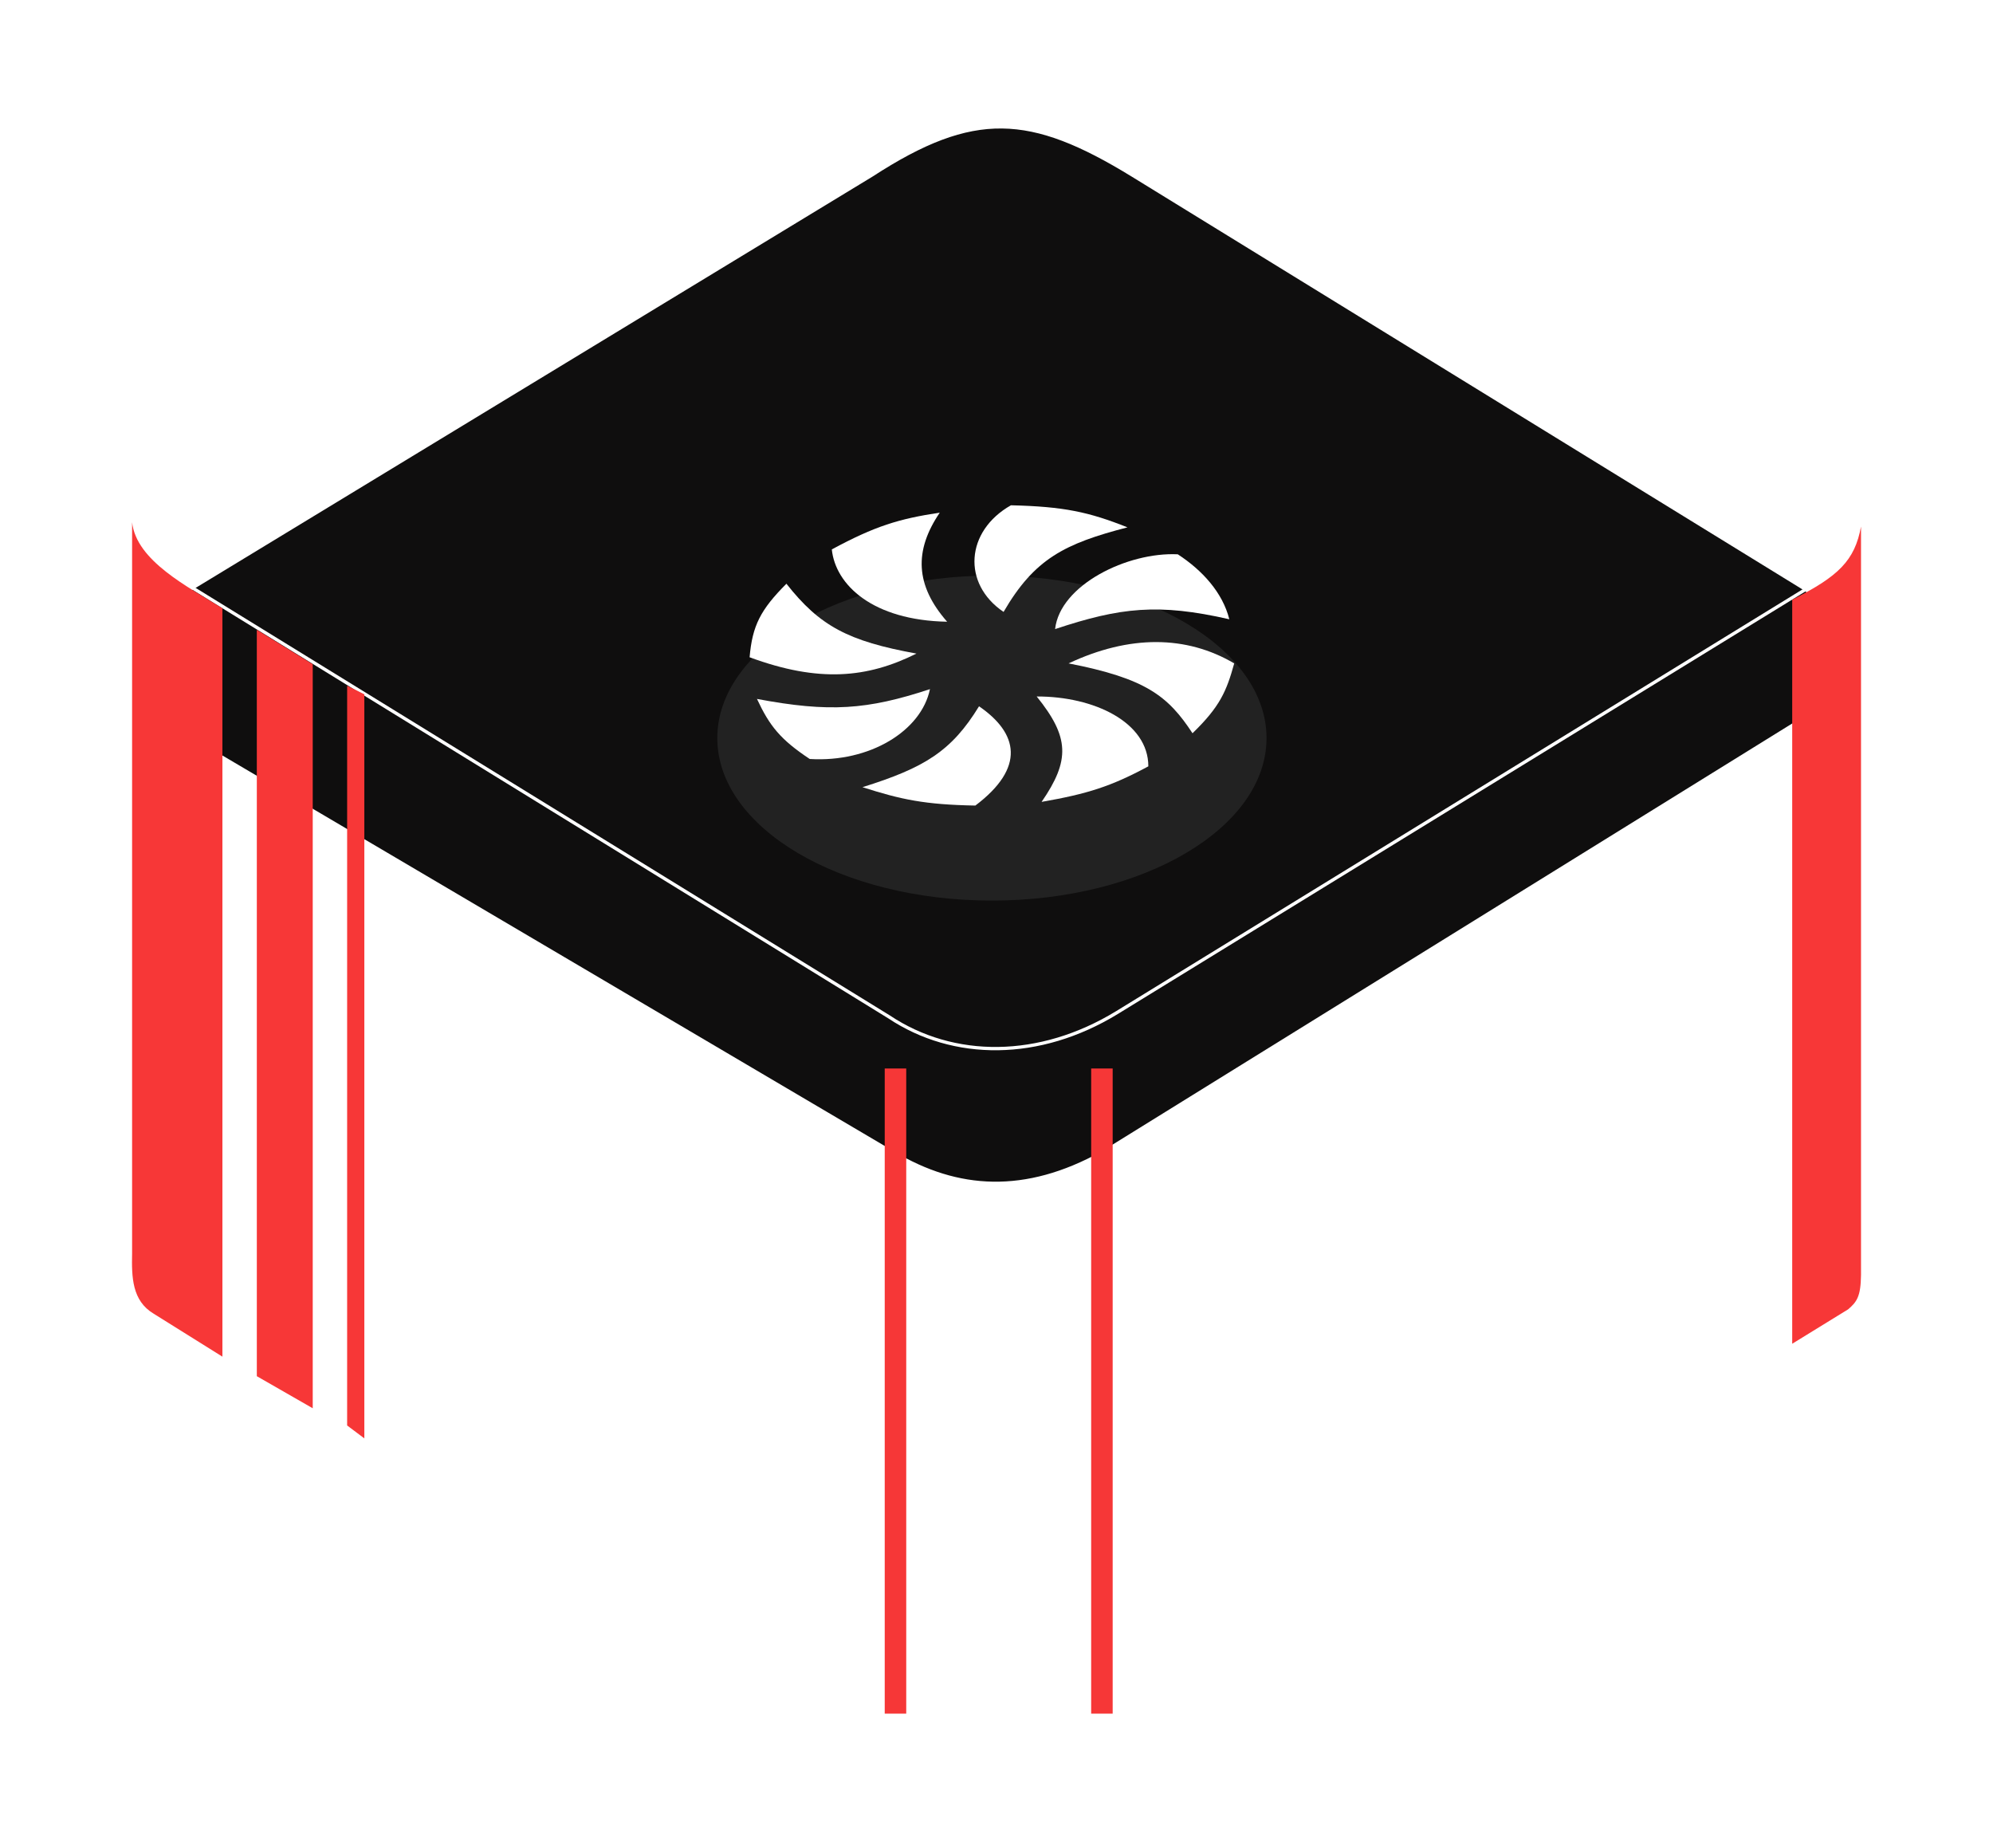 <svg width="302" height="280" viewBox="0 0 302 280" fill="none" xmlns="http://www.w3.org/2000/svg">
<path d="M33.702 205.565L55.208 217.947L128.85 263.566C147.25 274.833 156.819 273.478 173.166 263.566L278.09 199.7C281.549 197.706 282.004 196.164 282 193.183" stroke="white" stroke-width="0.5"/>
<path d="M131.973 26.32L29.005 88.883C15.97 96.052 18.39 106.142 30.723 113.298L135.232 174.908C145.007 180.773 155.434 181.425 167.165 174.908L273.392 109.086C281.491 104.053 283.819 96.052 273.392 88.884L171.727 26.32C156.208 16.799 147.492 16.241 131.973 26.32Z" fill="#0F0E0E" stroke="white"/>
<path d="M134.715 154.08C144.491 160.598 157.525 160.597 169.255 153.429L277.437 86.955C282.651 83.697 283.303 75.876 277.437 71.966L167.952 6.144C156.221 -0.372 143.641 -1.049 133.412 6.144L30.443 68.708C18.492 75.225 16.446 81.091 27.836 88.259L134.715 154.08Z" stroke="white" stroke-width="0.5"/>
<path d="M33.702 185.362L134.716 246.622C147.067 252.854 156.222 253.139 168.604 246.622L271.573 183.407" stroke="white" stroke-width="0.5"/>
<path d="M271.573 159.294L168.604 221.857C155.57 229.678 145.817 229.301 132.109 221.206L33.702 160.597" stroke="white" stroke-width="0.5"/>
<path d="M33.702 168.418L39.568 163.856" stroke="white" stroke-width="0.5"/>
<path d="M33.702 172.98L42.826 166.463" stroke="white" stroke-width="0.5"/>
<path d="M33.702 177.542L46.736 169.07" stroke="white" stroke-width="0.5"/>
<path d="M33.702 182.104L51.298 171.676" stroke="white" stroke-width="0.5"/>
<path d="M34.354 186.014L54.557 173.631" stroke="white" stroke-width="0.5"/>
<path d="M38.264 187.969L59.119 176.238" stroke="white" stroke-width="0.5"/>
<path d="M41.523 189.924L61.725 178.193" stroke="white" stroke-width="0.5"/>
<path d="M65.636 180.149L44.781 192.531" stroke="white" stroke-width="0.5"/>
<path d="M68.894 182.104L48.691 194.486" stroke="white" stroke-width="0.5"/>
<path d="M51.95 196.441L72.153 184.059" stroke="white" stroke-width="0.5"/>
<path d="M76.714 186.666L56.512 199.048" stroke="white" stroke-width="0.5"/>
<path d="M60.422 201.655L79.321 188.621" stroke="white" stroke-width="0.5"/>
<path d="M63.681 203.61L82.58 191.227" stroke="white" stroke-width="0.5"/>
<path d="M67.591 206.217L87.142 193.183" stroke="white" stroke-width="0.5"/>
<path d="M90.401 195.789L70.85 208.172" stroke="white" stroke-width="0.5"/>
<path d="M74.759 210.127L94.31 197.744" stroke="white" stroke-width="0.5"/>
<path d="M98.221 200.351L78.67 212.082" stroke="white" stroke-width="0.5"/>
<path d="M81.928 214.689L101.479 202.306" stroke="white" stroke-width="0.5"/>
<path d="M104.737 204.913L85.838 216.644" stroke="white" stroke-width="0.5"/>
<path d="M89.097 219.251L108.648 206.868" stroke="white" stroke-width="0.5"/>
<path d="M112.558 209.475L93.007 221.206" stroke="white" stroke-width="0.5"/>
<path d="M96.917 223.812L115.816 211.43" stroke="white" stroke-width="0.5"/>
<path d="M100.176 225.767L119.075 213.385" stroke="white" stroke-width="0.5"/>
<path d="M122.985 215.992L104.086 228.374" stroke="white" stroke-width="0.5"/>
<path d="M107.996 230.329L126.244 217.947" stroke="white" stroke-width="0.5"/>
<path d="M111.906 232.285L130.806 219.902" stroke="white" stroke-width="0.5"/>
<path d="M115.165 234.891L133.412 221.857" stroke="white" stroke-width="0.5"/>
<path d="M119.075 236.846L137.975 224.464" stroke="white" stroke-width="0.5"/>
<path d="M122.333 238.802L141.885 225.768" stroke="white" stroke-width="0.5"/>
<path d="M126.244 241.408L146.446 227.071" stroke="white" stroke-width="0.5"/>
<path d="M129.502 243.363L154.267 227.071" stroke="white" stroke-width="0.5"/>
<path d="M133.412 245.97L209.661 197.093" stroke="white" stroke-width="0.5"/>
<path d="M145.795 250.532L271.573 174.283" stroke="white" stroke-width="0.5"/>
<path d="M271.572 178.845L152.963 251.184" stroke="white" stroke-width="0.5"/>
<path d="M136.671 247.925L271.573 165.159" stroke="white" stroke-width="0.5"/>
<path d="M141.233 249.229L271.573 169.721" stroke="white" stroke-width="0.5"/>
<path d="M33.702 137.136L134.716 199.048C145.795 204.913 154.918 205.565 167.301 199.048L271.573 135.181" stroke="white" stroke-width="0.5"/>
<path d="M33.702 131.923L150.357 203.61" stroke="white" stroke-width="0.5"/>
<path d="M34.354 128.013L157.525 202.958" stroke="white" stroke-width="0.5"/>
<path d="M161.435 201.655L33.702 123.451" stroke="white" stroke-width="0.5"/>
<path d="M34.354 118.889L165.997 199.7" stroke="white" stroke-width="0.5"/>
<path d="M169.908 197.744L122.124 167.148" stroke="white" stroke-width="0.5"/>
<path d="M173.818 195.138L148.401 179.497" stroke="white" stroke-width="0.5"/>
<path d="M177.076 192.531L155.57 179.497" stroke="white" stroke-width="0.5"/>
<path d="M161.436 178.193L180.987 190.576" stroke="white" stroke-width="0.5"/>
<path d="M165.346 176.238L184.245 188.621" stroke="white" stroke-width="0.5"/>
<path d="M188.155 186.014L168.604 174.283" stroke="white" stroke-width="0.5"/>
<path d="M171.863 171.676L191.414 184.059" stroke="white" stroke-width="0.5"/>
<path d="M175.773 169.721L195.324 181.452" stroke="white" stroke-width="0.5"/>
<path d="M245.505 150.822L226.605 138.44" stroke="white" stroke-width="0.5"/>
<path d="M229.864 136.485L249.415 148.867" stroke="white" stroke-width="0.5"/>
<path d="M252.673 146.26L233.774 134.53" stroke="white" stroke-width="0.5"/>
<path d="M256.584 144.305L237.685 131.923" stroke="white" stroke-width="0.5"/>
<path d="M260.494 141.698L241.594 129.316" stroke="white" stroke-width="0.5"/>
<path d="M244.201 127.361L263.752 139.743" stroke="white" stroke-width="0.5"/>
<path d="M267.662 137.788L248.111 125.406" stroke="white" stroke-width="0.5"/>
<path d="M252.021 122.799L270.921 135.181" stroke="white" stroke-width="0.5"/>
<path d="M255.932 120.192L271.573 131.271" stroke="white" stroke-width="0.5"/>
<path d="M259.842 117.585L271.573 125.406" stroke="white" stroke-width="0.5"/>
<path d="M263.752 115.63L271.573 120.844" stroke="white" stroke-width="0.5"/>
<path d="M179.683 167.766L199.234 179.497" stroke="white" stroke-width="0.5"/>
<path d="M183.593 165.159L201.841 177.542" stroke="white" stroke-width="0.5"/>
<path d="M205.751 174.935L186.852 163.204" stroke="white" stroke-width="0.5"/>
<path d="M209.01 172.98L190.11 160.597" stroke="white" stroke-width="0.5"/>
<path d="M194.021 158.642L213.572 170.373" stroke="white" stroke-width="0.5"/>
<path d="M197.931 156.036L216.83 168.418" stroke="white" stroke-width="0.5"/>
<path d="M220.088 166.463L201.841 154.081" stroke="white" stroke-width="0.5"/>
<path d="M205.1 151.474L223.999 164.508" stroke="white" stroke-width="0.5"/>
<path d="M209.01 149.519L227.257 161.901" stroke="white" stroke-width="0.5"/>
<path d="M212.268 147.564L231.167 159.946" stroke="white" stroke-width="0.5"/>
<path d="M235.078 157.339L216.178 144.957" stroke="white" stroke-width="0.5"/>
<path d="M219.438 143.002L238.989 154.732" stroke="white" stroke-width="0.5"/>
<path d="M223.347 140.395L242.898 152.777" stroke="white" stroke-width="0.5"/>
<g filter="url(#filter0_d_65_9502)">
<path d="M20.017 189.924V79.135C20.668 85 28.489 88.91 33.702 92.169V205.565L23.275 199.048C20.017 197.093 19.937 193.536 20.017 189.924Z" fill="#F73737"/>
</g>
<g filter="url(#filter1_d_65_9502)">
<path d="M38.916 208.524V95.427L47.388 100.641V213.385L38.916 208.524Z" fill="#F73737"/>
</g>
<g filter="url(#filter2_d_65_9502)">
<path d="M52.602 215.992V103.9L55.208 105.203V217.947L52.602 215.992Z" fill="#F73737"/>
</g>
<g filter="url(#filter3_d_65_9502)">
<path d="M280.045 198.396L271.573 203.61V90.866C278.61 87.323 281.043 84.937 282 79.787V193.183C281.963 196.505 281.332 197.287 280.045 198.396Z" fill="#F73737"/>
</g>
<g filter="url(#filter4_d_65_9502)">
<path d="M137.322 259.656V161.901H134.063V259.656H137.322Z" fill="#F63737"/>
<path d="M168.604 259.656V161.901H165.345V259.656H168.604Z" fill="#F63737"/>
</g>
<g filter="url(#filter5_f_65_9502)">
<ellipse cx="150.306" cy="111.838" rx="41.611" ry="24.621" fill="#222222"/>
</g>
<path d="M126.045 83.248C132.616 79.706 136.179 78.624 142.404 77.676C138.5 83.433 138.669 88.678 143.52 94.205C132.236 93.995 126.603 88.633 126.045 83.248Z" fill="white"/>
<path d="M152.071 92.719C145.751 88.448 146.308 80.462 153.187 76.562C161.213 76.752 164.988 77.575 170.848 79.905C161.339 82.372 156.77 84.644 152.071 92.719Z" fill="white"/>
<path d="M178.47 83.99C170.848 83.619 160.623 88.633 159.879 95.319C169.775 92.036 175.505 91.38 186.278 93.833C185.271 89.797 182.188 86.405 178.47 83.99Z" fill="white"/>
<path d="M187.021 100.519C179.771 96.247 171.151 96.18 161.924 100.519C173.59 102.795 176.978 105.424 180.7 111.104C184.873 107.066 185.855 104.726 187.021 100.519Z" fill="white"/>
<path d="M174.008 116.118C174.008 109.433 165.78 105.507 157.091 105.533C162.07 111.7 162.172 115.201 157.834 121.504C164.779 120.289 168.34 119.17 174.008 116.118Z" fill="white"/>
<path d="M147.796 122.061C155.418 116.304 154.302 111.104 148.353 107.019C144.181 113.839 140.07 116.34 130.692 119.275C136.558 121.157 140.145 121.921 147.796 122.061Z" fill="white"/>
<path d="M114.705 105.904C125.702 107.972 131.414 107.554 140.917 104.419C139.616 110.733 131.808 115.561 122.699 115.004C118.262 112.056 116.619 110.014 114.705 105.904Z" fill="white"/>
<path d="M113.589 99.59C124.075 103.466 131.436 102.747 138.872 99.033C128.517 97.153 124.215 94.864 119.166 88.448C115.257 92.369 113.993 94.799 113.589 99.59Z" fill="white"/>
<defs>
<filter id="filter0_d_65_9502" x="0" y="59.135" width="53.702" height="166.43" filterUnits="userSpaceOnUse" color-interpolation-filters="sRGB">
<feFlood flood-opacity="0" result="BackgroundImageFix"/>
<feColorMatrix in="SourceAlpha" type="matrix" values="0 0 0 0 0 0 0 0 0 0 0 0 0 0 0 0 0 0 127 0" result="hardAlpha"/>
<feOffset/>
<feGaussianBlur stdDeviation="10"/>
<feComposite in2="hardAlpha" operator="out"/>
<feColorMatrix type="matrix" values="0 0 0 0 0.967 0 0 0 0 0.217 0 0 0 0 0.217 0 0 0 1 0"/>
<feBlend mode="normal" in2="BackgroundImageFix" result="effect1_dropShadow_65_9502"/>
<feBlend mode="normal" in="SourceGraphic" in2="effect1_dropShadow_65_9502" result="shape"/>
</filter>
<filter id="filter1_d_65_9502" x="18.916" y="75.427" width="48.472" height="157.958" filterUnits="userSpaceOnUse" color-interpolation-filters="sRGB">
<feFlood flood-opacity="0" result="BackgroundImageFix"/>
<feColorMatrix in="SourceAlpha" type="matrix" values="0 0 0 0 0 0 0 0 0 0 0 0 0 0 0 0 0 0 127 0" result="hardAlpha"/>
<feOffset/>
<feGaussianBlur stdDeviation="10"/>
<feComposite in2="hardAlpha" operator="out"/>
<feColorMatrix type="matrix" values="0 0 0 0 0.967 0 0 0 0 0.217 0 0 0 0 0.217 0 0 0 1 0"/>
<feBlend mode="normal" in2="BackgroundImageFix" result="effect1_dropShadow_65_9502"/>
<feBlend mode="normal" in="SourceGraphic" in2="effect1_dropShadow_65_9502" result="shape"/>
</filter>
<filter id="filter2_d_65_9502" x="32.602" y="83.9" width="42.607" height="154.048" filterUnits="userSpaceOnUse" color-interpolation-filters="sRGB">
<feFlood flood-opacity="0" result="BackgroundImageFix"/>
<feColorMatrix in="SourceAlpha" type="matrix" values="0 0 0 0 0 0 0 0 0 0 0 0 0 0 0 0 0 0 127 0" result="hardAlpha"/>
<feOffset/>
<feGaussianBlur stdDeviation="10"/>
<feComposite in2="hardAlpha" operator="out"/>
<feColorMatrix type="matrix" values="0 0 0 0 0.967 0 0 0 0 0.217 0 0 0 0 0.217 0 0 0 1 0"/>
<feBlend mode="normal" in2="BackgroundImageFix" result="effect1_dropShadow_65_9502"/>
<feBlend mode="normal" in="SourceGraphic" in2="effect1_dropShadow_65_9502" result="shape"/>
</filter>
<filter id="filter3_d_65_9502" x="251.573" y="59.787" width="50.427" height="163.823" filterUnits="userSpaceOnUse" color-interpolation-filters="sRGB">
<feFlood flood-opacity="0" result="BackgroundImageFix"/>
<feColorMatrix in="SourceAlpha" type="matrix" values="0 0 0 0 0 0 0 0 0 0 0 0 0 0 0 0 0 0 127 0" result="hardAlpha"/>
<feOffset/>
<feGaussianBlur stdDeviation="10"/>
<feComposite in2="hardAlpha" operator="out"/>
<feColorMatrix type="matrix" values="0 0 0 0 0.967 0 0 0 0 0.217 0 0 0 0 0.217 0 0 0 1 0"/>
<feBlend mode="normal" in2="BackgroundImageFix" result="effect1_dropShadow_65_9502"/>
<feBlend mode="normal" in="SourceGraphic" in2="effect1_dropShadow_65_9502" result="shape"/>
</filter>
<filter id="filter4_d_65_9502" x="114.063" y="141.901" width="74.54" height="137.755" filterUnits="userSpaceOnUse" color-interpolation-filters="sRGB">
<feFlood flood-opacity="0" result="BackgroundImageFix"/>
<feColorMatrix in="SourceAlpha" type="matrix" values="0 0 0 0 0 0 0 0 0 0 0 0 0 0 0 0 0 0 127 0" result="hardAlpha"/>
<feOffset/>
<feGaussianBlur stdDeviation="10"/>
<feComposite in2="hardAlpha" operator="out"/>
<feColorMatrix type="matrix" values="0 0 0 0 0.967 0 0 0 0 0.217 0 0 0 0 0.217 0 0 0 1 0"/>
<feBlend mode="normal" in2="BackgroundImageFix" result="effect1_dropShadow_65_9502"/>
<feBlend mode="normal" in="SourceGraphic" in2="effect1_dropShadow_65_9502" result="shape"/>
</filter>
<filter id="filter5_f_65_9502" x="98.694" y="77.217" width="103.223" height="69.243" filterUnits="userSpaceOnUse" color-interpolation-filters="sRGB">
<feFlood flood-opacity="0" result="BackgroundImageFix"/>
<feBlend mode="normal" in="SourceGraphic" in2="BackgroundImageFix" result="shape"/>
<feGaussianBlur stdDeviation="5" result="effect1_foregroundBlur_65_9502"/>
</filter>
</defs>
</svg>
